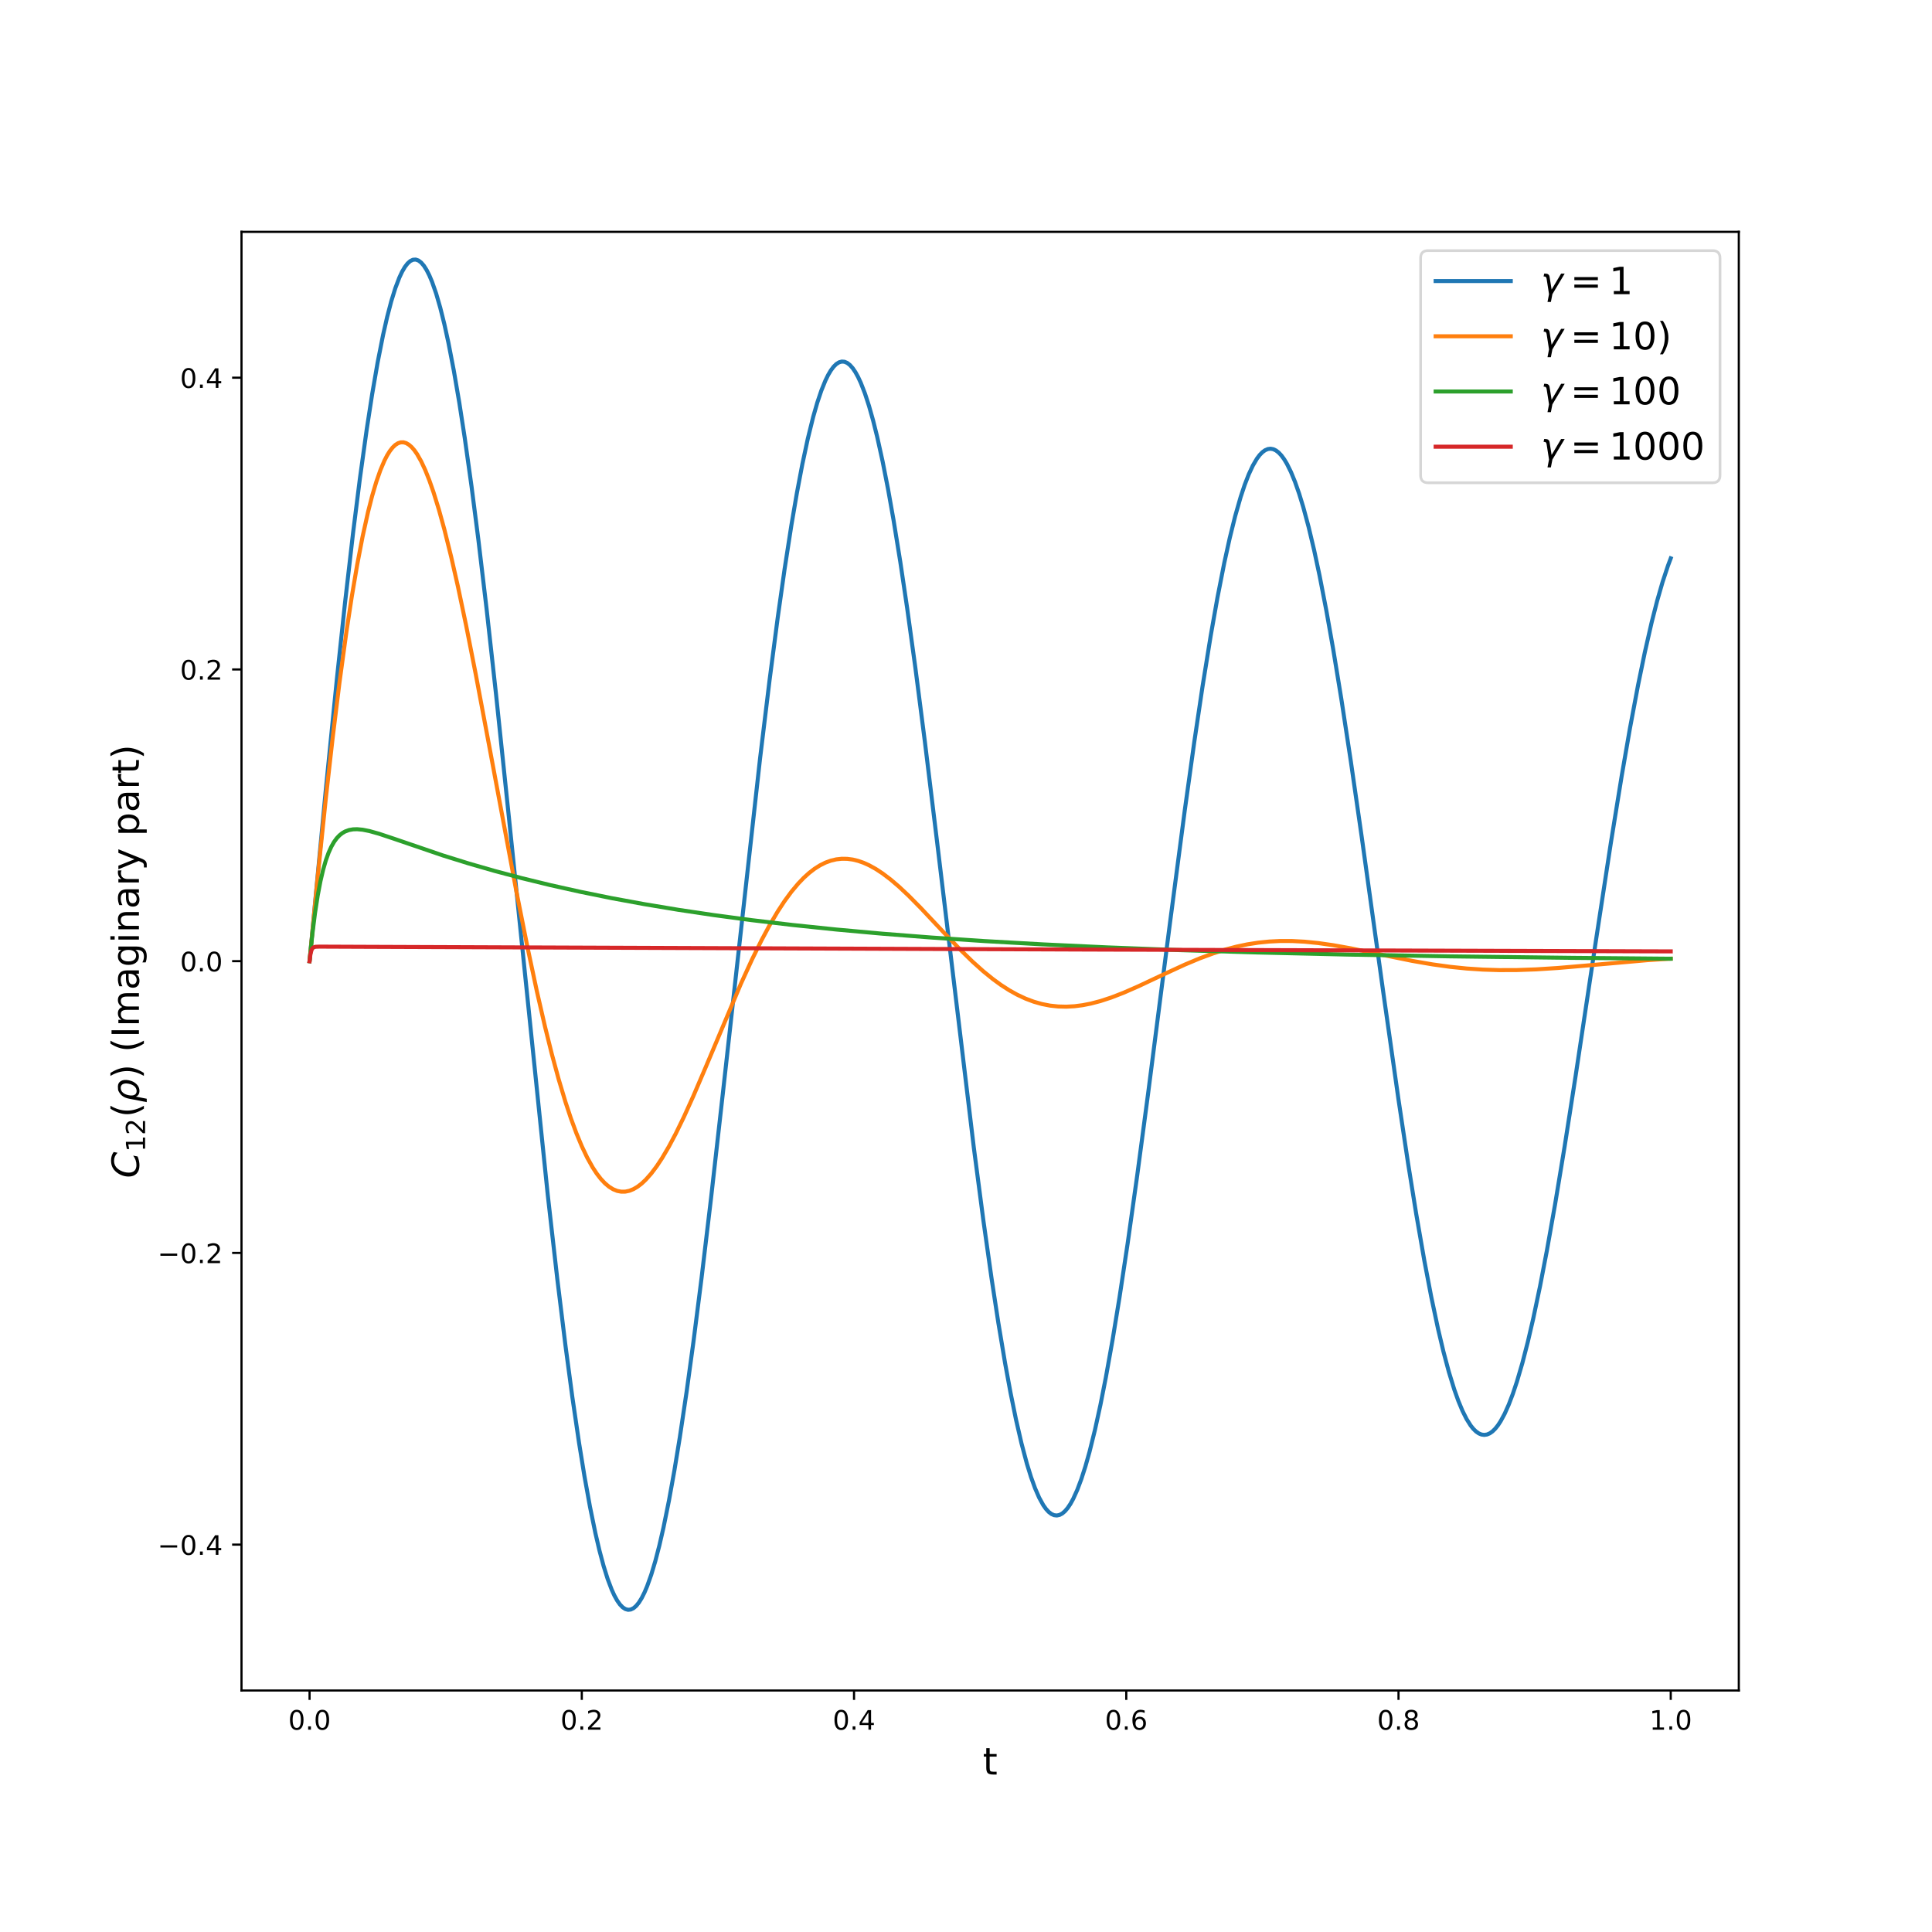 <?xml version="1.0" encoding="utf-8" standalone="no"?>
<!DOCTYPE svg PUBLIC "-//W3C//DTD SVG 1.1//EN"
  "http://www.w3.org/Graphics/SVG/1.1/DTD/svg11.dtd">
<!-- Created with matplotlib (https://matplotlib.org/) -->
<svg height="720pt" version="1.1" viewBox="0 0 720 720" width="720pt" xmlns="http://www.w3.org/2000/svg" xmlns:xlink="http://www.w3.org/1999/xlink">
 <defs>
  <style type="text/css">
*{stroke-linecap:butt;stroke-linejoin:round;}
  </style>
 </defs>
 <g id="figure_1">
  <g id="patch_1">
   <path d="M 0 720 
L 720 720 
L 720 0 
L 0 0 
z
" style="fill:#ffffff;"/>
  </g>
  <g id="axes_1">
   <g id="patch_2">
    <path d="M 90 630 
L 648 630 
L 648 86.4 
L 90 86.4 
z
" style="fill:#ffffff;"/>
   </g>
   <g id="matplotlib.axis_1">
    <g id="xtick_1">
     <g id="line2d_1">
      <defs>
       <path d="M 0 0 
L 0 3.5 
" id="mf179c9566d" style="stroke:#000000;stroke-width:0.8;"/>
      </defs>
      <g>
       <use style="stroke:#000000;stroke-width:0.8;" x="115.364" xlink:href="#mf179c9566d" y="630"/>
      </g>
     </g>
     <g id="text_1">
      <!-- 0.0 -->
      <defs>
       <path d="M 31.781 66.406 
Q 24.172 66.406 20.328 58.906 
Q 16.5 51.422 16.5 36.375 
Q 16.5 21.391 20.328 13.891 
Q 24.172 6.391 31.781 6.391 
Q 39.453 6.391 43.281 13.891 
Q 47.125 21.391 47.125 36.375 
Q 47.125 51.422 43.281 58.906 
Q 39.453 66.406 31.781 66.406 
z
M 31.781 74.219 
Q 44.047 74.219 50.516 64.516 
Q 56.984 54.828 56.984 36.375 
Q 56.984 17.969 50.516 8.266 
Q 44.047 -1.422 31.781 -1.422 
Q 19.531 -1.422 13.062 8.266 
Q 6.594 17.969 6.594 36.375 
Q 6.594 54.828 13.062 64.516 
Q 19.531 74.219 31.781 74.219 
z
" id="DejaVuSans-48"/>
       <path d="M 10.688 12.406 
L 21 12.406 
L 21 0 
L 10.688 0 
z
" id="DejaVuSans-46"/>
      </defs>
      <g transform="translate(107.412 644.598)scale(0.1 -0.1)">
       <use xlink:href="#DejaVuSans-48"/>
       <use x="63.623" xlink:href="#DejaVuSans-46"/>
       <use x="95.41" xlink:href="#DejaVuSans-48"/>
      </g>
     </g>
    </g>
    <g id="xtick_2">
     <g id="line2d_2">
      <g>
       <use style="stroke:#000000;stroke-width:0.8;" x="216.818" xlink:href="#mf179c9566d" y="630"/>
      </g>
     </g>
     <g id="text_2">
      <!-- 0.2 -->
      <defs>
       <path d="M 19.188 8.297 
L 53.609 8.297 
L 53.609 0 
L 7.328 0 
L 7.328 8.297 
Q 12.938 14.109 22.625 23.891 
Q 32.328 33.688 34.812 36.531 
Q 39.547 41.844 41.422 45.531 
Q 43.312 49.219 43.312 52.781 
Q 43.312 58.594 39.234 62.25 
Q 35.156 65.922 28.609 65.922 
Q 23.969 65.922 18.812 64.312 
Q 13.672 62.703 7.812 59.422 
L 7.812 69.391 
Q 13.766 71.781 18.938 73 
Q 24.125 74.219 28.422 74.219 
Q 39.75 74.219 46.484 68.547 
Q 53.219 62.891 53.219 53.422 
Q 53.219 48.922 51.531 44.891 
Q 49.859 40.875 45.406 35.406 
Q 44.188 33.984 37.641 27.219 
Q 31.109 20.453 19.188 8.297 
z
" id="DejaVuSans-50"/>
      </defs>
      <g transform="translate(208.867 644.598)scale(0.1 -0.1)">
       <use xlink:href="#DejaVuSans-48"/>
       <use x="63.623" xlink:href="#DejaVuSans-46"/>
       <use x="95.41" xlink:href="#DejaVuSans-50"/>
      </g>
     </g>
    </g>
    <g id="xtick_3">
     <g id="line2d_3">
      <g>
       <use style="stroke:#000000;stroke-width:0.8;" x="318.273" xlink:href="#mf179c9566d" y="630"/>
      </g>
     </g>
     <g id="text_3">
      <!-- 0.4 -->
      <defs>
       <path d="M 37.797 64.312 
L 12.891 25.391 
L 37.797 25.391 
z
M 35.203 72.906 
L 47.609 72.906 
L 47.609 25.391 
L 58.016 25.391 
L 58.016 17.188 
L 47.609 17.188 
L 47.609 0 
L 37.797 0 
L 37.797 17.188 
L 4.891 17.188 
L 4.891 26.703 
z
" id="DejaVuSans-52"/>
      </defs>
      <g transform="translate(310.321 644.598)scale(0.1 -0.1)">
       <use xlink:href="#DejaVuSans-48"/>
       <use x="63.623" xlink:href="#DejaVuSans-46"/>
       <use x="95.41" xlink:href="#DejaVuSans-52"/>
      </g>
     </g>
    </g>
    <g id="xtick_4">
     <g id="line2d_4">
      <g>
       <use style="stroke:#000000;stroke-width:0.8;" x="419.727" xlink:href="#mf179c9566d" y="630"/>
      </g>
     </g>
     <g id="text_4">
      <!-- 0.6 -->
      <defs>
       <path d="M 33.016 40.375 
Q 26.375 40.375 22.484 35.828 
Q 18.609 31.297 18.609 23.391 
Q 18.609 15.531 22.484 10.953 
Q 26.375 6.391 33.016 6.391 
Q 39.656 6.391 43.531 10.953 
Q 47.406 15.531 47.406 23.391 
Q 47.406 31.297 43.531 35.828 
Q 39.656 40.375 33.016 40.375 
z
M 52.594 71.297 
L 52.594 62.312 
Q 48.875 64.062 45.094 64.984 
Q 41.312 65.922 37.594 65.922 
Q 27.828 65.922 22.672 59.328 
Q 17.531 52.734 16.797 39.406 
Q 19.672 43.656 24.016 45.922 
Q 28.375 48.188 33.594 48.188 
Q 44.578 48.188 50.953 41.516 
Q 57.328 34.859 57.328 23.391 
Q 57.328 12.156 50.688 5.359 
Q 44.047 -1.422 33.016 -1.422 
Q 20.359 -1.422 13.672 8.266 
Q 6.984 17.969 6.984 36.375 
Q 6.984 53.656 15.188 63.938 
Q 23.391 74.219 37.203 74.219 
Q 40.922 74.219 44.703 73.484 
Q 48.484 72.75 52.594 71.297 
z
" id="DejaVuSans-54"/>
      </defs>
      <g transform="translate(411.776 644.598)scale(0.1 -0.1)">
       <use xlink:href="#DejaVuSans-48"/>
       <use x="63.623" xlink:href="#DejaVuSans-46"/>
       <use x="95.41" xlink:href="#DejaVuSans-54"/>
      </g>
     </g>
    </g>
    <g id="xtick_5">
     <g id="line2d_5">
      <g>
       <use style="stroke:#000000;stroke-width:0.8;" x="521.182" xlink:href="#mf179c9566d" y="630"/>
      </g>
     </g>
     <g id="text_5">
      <!-- 0.8 -->
      <defs>
       <path d="M 31.781 34.625 
Q 24.75 34.625 20.719 30.859 
Q 16.703 27.094 16.703 20.516 
Q 16.703 13.922 20.719 10.156 
Q 24.75 6.391 31.781 6.391 
Q 38.812 6.391 42.859 10.172 
Q 46.922 13.969 46.922 20.516 
Q 46.922 27.094 42.891 30.859 
Q 38.875 34.625 31.781 34.625 
z
M 21.922 38.812 
Q 15.578 40.375 12.031 44.719 
Q 8.5 49.078 8.5 55.328 
Q 8.5 64.062 14.719 69.141 
Q 20.953 74.219 31.781 74.219 
Q 42.672 74.219 48.875 69.141 
Q 55.078 64.062 55.078 55.328 
Q 55.078 49.078 51.531 44.719 
Q 48 40.375 41.703 38.812 
Q 48.828 37.156 52.797 32.312 
Q 56.781 27.484 56.781 20.516 
Q 56.781 9.906 50.312 4.234 
Q 43.844 -1.422 31.781 -1.422 
Q 19.734 -1.422 13.25 4.234 
Q 6.781 9.906 6.781 20.516 
Q 6.781 27.484 10.781 32.312 
Q 14.797 37.156 21.922 38.812 
z
M 18.312 54.391 
Q 18.312 48.734 21.844 45.562 
Q 25.391 42.391 31.781 42.391 
Q 38.141 42.391 41.719 45.562 
Q 45.312 48.734 45.312 54.391 
Q 45.312 60.062 41.719 63.234 
Q 38.141 66.406 31.781 66.406 
Q 25.391 66.406 21.844 63.234 
Q 18.312 60.062 18.312 54.391 
z
" id="DejaVuSans-56"/>
      </defs>
      <g transform="translate(513.23 644.598)scale(0.1 -0.1)">
       <use xlink:href="#DejaVuSans-48"/>
       <use x="63.623" xlink:href="#DejaVuSans-46"/>
       <use x="95.41" xlink:href="#DejaVuSans-56"/>
      </g>
     </g>
    </g>
    <g id="xtick_6">
     <g id="line2d_6">
      <g>
       <use style="stroke:#000000;stroke-width:0.8;" x="622.636" xlink:href="#mf179c9566d" y="630"/>
      </g>
     </g>
     <g id="text_6">
      <!-- 1.0 -->
      <defs>
       <path d="M 12.406 8.297 
L 28.516 8.297 
L 28.516 63.922 
L 10.984 60.406 
L 10.984 69.391 
L 28.422 72.906 
L 38.281 72.906 
L 38.281 8.297 
L 54.391 8.297 
L 54.391 0 
L 12.406 0 
z
" id="DejaVuSans-49"/>
      </defs>
      <g transform="translate(614.685 644.598)scale(0.1 -0.1)">
       <use xlink:href="#DejaVuSans-49"/>
       <use x="63.623" xlink:href="#DejaVuSans-46"/>
       <use x="95.41" xlink:href="#DejaVuSans-48"/>
      </g>
     </g>
    </g>
    <g id="text_7">
     <!-- t -->
     <defs>
      <path d="M 18.312 70.219 
L 18.312 54.688 
L 36.812 54.688 
L 36.812 47.703 
L 18.312 47.703 
L 18.312 18.016 
Q 18.312 11.328 20.141 9.422 
Q 21.969 7.516 27.594 7.516 
L 36.812 7.516 
L 36.812 0 
L 27.594 0 
Q 17.188 0 13.234 3.875 
Q 9.281 7.766 9.281 18.016 
L 9.281 47.703 
L 2.688 47.703 
L 2.688 54.688 
L 9.281 54.688 
L 9.281 70.219 
z
" id="DejaVuSans-116"/>
     </defs>
     <g transform="translate(366.256 661.316)scale(0.14 -0.14)">
      <use xlink:href="#DejaVuSans-116"/>
     </g>
    </g>
   </g>
   <g id="matplotlib.axis_2">
    <g id="ytick_1">
     <g id="line2d_7">
      <defs>
       <path d="M 0 0 
L -3.5 0 
" id="m5b1ab76bf2" style="stroke:#000000;stroke-width:0.8;"/>
      </defs>
      <g>
       <use style="stroke:#000000;stroke-width:0.8;" x="90" xlink:href="#m5b1ab76bf2" y="575.64"/>
      </g>
     </g>
     <g id="text_8">
      <!-- −0.4 -->
      <defs>
       <path d="M 10.594 35.5 
L 73.188 35.5 
L 73.188 27.203 
L 10.594 27.203 
z
" id="DejaVuSans-8722"/>
      </defs>
      <g transform="translate(58.717 579.439)scale(0.1 -0.1)">
       <use xlink:href="#DejaVuSans-8722"/>
       <use x="83.789" xlink:href="#DejaVuSans-48"/>
       <use x="147.412" xlink:href="#DejaVuSans-46"/>
       <use x="179.199" xlink:href="#DejaVuSans-52"/>
      </g>
     </g>
    </g>
    <g id="ytick_2">
     <g id="line2d_8">
      <g>
       <use style="stroke:#000000;stroke-width:0.8;" x="90" xlink:href="#m5b1ab76bf2" y="466.92"/>
      </g>
     </g>
     <g id="text_9">
      <!-- −0.2 -->
      <g transform="translate(58.717 470.719)scale(0.1 -0.1)">
       <use xlink:href="#DejaVuSans-8722"/>
       <use x="83.789" xlink:href="#DejaVuSans-48"/>
       <use x="147.412" xlink:href="#DejaVuSans-46"/>
       <use x="179.199" xlink:href="#DejaVuSans-50"/>
      </g>
     </g>
    </g>
    <g id="ytick_3">
     <g id="line2d_9">
      <g>
       <use style="stroke:#000000;stroke-width:0.8;" x="90" xlink:href="#m5b1ab76bf2" y="358.2"/>
      </g>
     </g>
     <g id="text_10">
      <!-- 0.0 -->
      <g transform="translate(67.097 361.999)scale(0.1 -0.1)">
       <use xlink:href="#DejaVuSans-48"/>
       <use x="63.623" xlink:href="#DejaVuSans-46"/>
       <use x="95.41" xlink:href="#DejaVuSans-48"/>
      </g>
     </g>
    </g>
    <g id="ytick_4">
     <g id="line2d_10">
      <g>
       <use style="stroke:#000000;stroke-width:0.8;" x="90" xlink:href="#m5b1ab76bf2" y="249.48"/>
      </g>
     </g>
     <g id="text_11">
      <!-- 0.2 -->
      <g transform="translate(67.097 253.279)scale(0.1 -0.1)">
       <use xlink:href="#DejaVuSans-48"/>
       <use x="63.623" xlink:href="#DejaVuSans-46"/>
       <use x="95.41" xlink:href="#DejaVuSans-50"/>
      </g>
     </g>
    </g>
    <g id="ytick_5">
     <g id="line2d_11">
      <g>
       <use style="stroke:#000000;stroke-width:0.8;" x="90" xlink:href="#m5b1ab76bf2" y="140.76"/>
      </g>
     </g>
     <g id="text_12">
      <!-- 0.4 -->
      <g transform="translate(67.097 144.559)scale(0.1 -0.1)">
       <use xlink:href="#DejaVuSans-48"/>
       <use x="63.623" xlink:href="#DejaVuSans-46"/>
       <use x="95.41" xlink:href="#DejaVuSans-52"/>
      </g>
     </g>
    </g>
    <g id="text_13">
     <!-- $C_{12}(\rho)$ (Imaginary part) -->
     <defs>
      <path d="M 69.484 67.281 
L 67.484 56.891 
Q 62.797 61.625 57.547 63.922 
Q 52.297 66.219 46.188 66.219 
Q 37.844 66.219 31.516 62.203 
Q 25.203 58.203 20.609 50 
Q 17.672 44.734 16.125 38.844 
Q 14.594 32.953 14.594 27 
Q 14.594 17.047 19.75 11.812 
Q 24.906 6.594 34.719 6.594 
Q 41.5 6.594 47.75 8.766 
Q 54 10.938 59.906 15.281 
L 57.625 3.609 
Q 51.812 1.125 45.875 -0.141 
Q 39.938 -1.422 33.984 -1.422 
Q 19.969 -1.422 12.078 6.188 
Q 4.203 13.812 4.203 27.391 
Q 4.203 36.078 7.203 44.469 
Q 10.203 52.875 15.828 59.812 
Q 21.781 67.188 29.422 70.703 
Q 37.062 74.219 47.219 74.219 
Q 53.469 74.219 59.062 72.484 
Q 64.656 70.75 69.484 67.281 
z
" id="DejaVuSans-Oblique-67"/>
      <path d="M 31 75.875 
Q 24.469 64.656 21.281 53.656 
Q 18.109 42.672 18.109 31.391 
Q 18.109 20.125 21.312 9.062 
Q 24.516 -2 31 -13.188 
L 23.188 -13.188 
Q 15.875 -1.703 12.234 9.375 
Q 8.594 20.453 8.594 31.391 
Q 8.594 42.281 12.203 53.312 
Q 15.828 64.359 23.188 75.875 
z
" id="DejaVuSans-40"/>
      <path d="M 18.797 44.922 
Q 22.703 49.906 30.953 54.297 
Q 34.188 56 43.062 56 
Q 53.031 56 57.719 48.094 
Q 62.406 40.188 59.906 27.297 
Q 57.375 14.406 49.609 6.484 
Q 41.844 -1.422 31.891 -1.422 
Q 25.875 -1.422 22.016 0.984 
Q 18.172 3.328 16.312 8.203 
L 10.641 -20.797 
L 1.609 -20.797 
L 10.891 26.812 
Q 13.094 38.094 18.797 44.922 
z
M 50.594 27.297 
Q 52.484 37.203 49.516 42.875 
Q 46.531 48.484 39.406 48.484 
Q 32.281 48.484 27.094 42.875 
Q 21.922 37.203 20.016 27.297 
Q 18.062 17.391 21.047 11.719 
Q 24.031 6.109 31.156 6.109 
Q 38.281 6.109 43.453 11.719 
Q 48.641 17.391 50.594 27.297 
z
" id="DejaVuSans-Oblique-961"/>
      <path d="M 8.016 75.875 
L 15.828 75.875 
Q 23.141 64.359 26.781 53.312 
Q 30.422 42.281 30.422 31.391 
Q 30.422 20.453 26.781 9.375 
Q 23.141 -1.703 15.828 -13.188 
L 8.016 -13.188 
Q 14.5 -2 17.703 9.062 
Q 20.906 20.125 20.906 31.391 
Q 20.906 42.672 17.703 53.656 
Q 14.5 64.656 8.016 75.875 
z
" id="DejaVuSans-41"/>
      <path id="DejaVuSans-32"/>
      <path d="M 9.812 72.906 
L 19.672 72.906 
L 19.672 0 
L 9.812 0 
z
" id="DejaVuSans-73"/>
      <path d="M 52 44.188 
Q 55.375 50.25 60.062 53.125 
Q 64.75 56 71.094 56 
Q 79.641 56 84.281 50.016 
Q 88.922 44.047 88.922 33.016 
L 88.922 0 
L 79.891 0 
L 79.891 32.719 
Q 79.891 40.578 77.094 44.375 
Q 74.312 48.188 68.609 48.188 
Q 61.625 48.188 57.562 43.547 
Q 53.516 38.922 53.516 30.906 
L 53.516 0 
L 44.484 0 
L 44.484 32.719 
Q 44.484 40.625 41.703 44.406 
Q 38.922 48.188 33.109 48.188 
Q 26.219 48.188 22.156 43.531 
Q 18.109 38.875 18.109 30.906 
L 18.109 0 
L 9.078 0 
L 9.078 54.688 
L 18.109 54.688 
L 18.109 46.188 
Q 21.188 51.219 25.484 53.609 
Q 29.781 56 35.688 56 
Q 41.656 56 45.828 52.969 
Q 50 49.953 52 44.188 
z
" id="DejaVuSans-109"/>
      <path d="M 34.281 27.484 
Q 23.391 27.484 19.188 25 
Q 14.984 22.516 14.984 16.5 
Q 14.984 11.719 18.141 8.906 
Q 21.297 6.109 26.703 6.109 
Q 34.188 6.109 38.703 11.406 
Q 43.219 16.703 43.219 25.484 
L 43.219 27.484 
z
M 52.203 31.203 
L 52.203 0 
L 43.219 0 
L 43.219 8.297 
Q 40.141 3.328 35.547 0.953 
Q 30.953 -1.422 24.312 -1.422 
Q 15.922 -1.422 10.953 3.297 
Q 6 8.016 6 15.922 
Q 6 25.141 12.172 29.828 
Q 18.359 34.516 30.609 34.516 
L 43.219 34.516 
L 43.219 35.406 
Q 43.219 41.609 39.141 45 
Q 35.062 48.391 27.688 48.391 
Q 23 48.391 18.547 47.266 
Q 14.109 46.141 10.016 43.891 
L 10.016 52.203 
Q 14.938 54.109 19.578 55.047 
Q 24.219 56 28.609 56 
Q 40.484 56 46.344 49.844 
Q 52.203 43.703 52.203 31.203 
z
" id="DejaVuSans-97"/>
      <path d="M 45.406 27.984 
Q 45.406 37.75 41.375 43.109 
Q 37.359 48.484 30.078 48.484 
Q 22.859 48.484 18.828 43.109 
Q 14.797 37.75 14.797 27.984 
Q 14.797 18.266 18.828 12.891 
Q 22.859 7.516 30.078 7.516 
Q 37.359 7.516 41.375 12.891 
Q 45.406 18.266 45.406 27.984 
z
M 54.391 6.781 
Q 54.391 -7.172 48.188 -13.984 
Q 42 -20.797 29.203 -20.797 
Q 24.469 -20.797 20.266 -20.094 
Q 16.062 -19.391 12.109 -17.922 
L 12.109 -9.188 
Q 16.062 -11.328 19.922 -12.344 
Q 23.781 -13.375 27.781 -13.375 
Q 36.625 -13.375 41.016 -8.766 
Q 45.406 -4.156 45.406 5.172 
L 45.406 9.625 
Q 42.625 4.781 38.281 2.391 
Q 33.938 0 27.875 0 
Q 17.828 0 11.672 7.656 
Q 5.516 15.328 5.516 27.984 
Q 5.516 40.672 11.672 48.328 
Q 17.828 56 27.875 56 
Q 33.938 56 38.281 53.609 
Q 42.625 51.219 45.406 46.391 
L 45.406 54.688 
L 54.391 54.688 
z
" id="DejaVuSans-103"/>
      <path d="M 9.422 54.688 
L 18.406 54.688 
L 18.406 0 
L 9.422 0 
z
M 9.422 75.984 
L 18.406 75.984 
L 18.406 64.594 
L 9.422 64.594 
z
" id="DejaVuSans-105"/>
      <path d="M 54.891 33.016 
L 54.891 0 
L 45.906 0 
L 45.906 32.719 
Q 45.906 40.484 42.875 44.328 
Q 39.844 48.188 33.797 48.188 
Q 26.516 48.188 22.312 43.547 
Q 18.109 38.922 18.109 30.906 
L 18.109 0 
L 9.078 0 
L 9.078 54.688 
L 18.109 54.688 
L 18.109 46.188 
Q 21.344 51.125 25.703 53.562 
Q 30.078 56 35.797 56 
Q 45.219 56 50.047 50.172 
Q 54.891 44.344 54.891 33.016 
z
" id="DejaVuSans-110"/>
      <path d="M 41.109 46.297 
Q 39.594 47.172 37.812 47.578 
Q 36.031 48 33.891 48 
Q 26.266 48 22.188 43.047 
Q 18.109 38.094 18.109 28.812 
L 18.109 0 
L 9.078 0 
L 9.078 54.688 
L 18.109 54.688 
L 18.109 46.188 
Q 20.953 51.172 25.484 53.578 
Q 30.031 56 36.531 56 
Q 37.453 56 38.578 55.875 
Q 39.703 55.766 41.062 55.516 
z
" id="DejaVuSans-114"/>
      <path d="M 32.172 -5.078 
Q 28.375 -14.844 24.75 -17.812 
Q 21.141 -20.797 15.094 -20.797 
L 7.906 -20.797 
L 7.906 -13.281 
L 13.188 -13.281 
Q 16.891 -13.281 18.938 -11.516 
Q 21 -9.766 23.484 -3.219 
L 25.094 0.875 
L 2.984 54.688 
L 12.5 54.688 
L 29.594 11.922 
L 46.688 54.688 
L 56.203 54.688 
z
" id="DejaVuSans-121"/>
      <path d="M 18.109 8.203 
L 18.109 -20.797 
L 9.078 -20.797 
L 9.078 54.688 
L 18.109 54.688 
L 18.109 46.391 
Q 20.953 51.266 25.266 53.625 
Q 29.594 56 35.594 56 
Q 45.562 56 51.781 48.094 
Q 58.016 40.188 58.016 27.297 
Q 58.016 14.406 51.781 6.484 
Q 45.562 -1.422 35.594 -1.422 
Q 29.594 -1.422 25.266 0.953 
Q 20.953 3.328 18.109 8.203 
z
M 48.688 27.297 
Q 48.688 37.203 44.609 42.844 
Q 40.531 48.484 33.406 48.484 
Q 26.266 48.484 22.188 42.844 
Q 18.109 37.203 18.109 27.297 
Q 18.109 17.391 22.188 11.75 
Q 26.266 6.109 33.406 6.109 
Q 40.531 6.109 44.609 11.75 
Q 48.688 17.391 48.688 27.297 
z
" id="DejaVuSans-112"/>
     </defs>
     <g transform="translate(51.777 439.05)rotate(-90)scale(0.14 -0.14)">
      <use transform="translate(0 0.016)" xlink:href="#DejaVuSans-Oblique-67"/>
      <use transform="translate(69.824 -16.391)scale(0.7)" xlink:href="#DejaVuSans-49"/>
      <use transform="translate(114.36 -16.391)scale(0.7)" xlink:href="#DejaVuSans-50"/>
      <use transform="translate(161.631 0.016)" xlink:href="#DejaVuSans-40"/>
      <use transform="translate(200.645 0.016)" xlink:href="#DejaVuSans-Oblique-961"/>
      <use transform="translate(264.121 0.016)" xlink:href="#DejaVuSans-41"/>
      <use transform="translate(303.135 0.016)" xlink:href="#DejaVuSans-32"/>
      <use transform="translate(334.922 0.016)" xlink:href="#DejaVuSans-40"/>
      <use transform="translate(373.936 0.016)" xlink:href="#DejaVuSans-73"/>
      <use transform="translate(403.381 0.016)" xlink:href="#DejaVuSans-109"/>
      <use transform="translate(500.793 0.016)" xlink:href="#DejaVuSans-97"/>
      <use transform="translate(562.072 0.016)" xlink:href="#DejaVuSans-103"/>
      <use transform="translate(625.549 0.016)" xlink:href="#DejaVuSans-105"/>
      <use transform="translate(653.332 0.016)" xlink:href="#DejaVuSans-110"/>
      <use transform="translate(716.711 0.016)" xlink:href="#DejaVuSans-97"/>
      <use transform="translate(777.99 0.016)" xlink:href="#DejaVuSans-114"/>
      <use transform="translate(819.104 0.016)" xlink:href="#DejaVuSans-121"/>
      <use transform="translate(878.283 0.016)" xlink:href="#DejaVuSans-32"/>
      <use transform="translate(910.07 0.016)" xlink:href="#DejaVuSans-112"/>
      <use transform="translate(973.547 0.016)" xlink:href="#DejaVuSans-97"/>
      <use transform="translate(1034.826 0.016)" xlink:href="#DejaVuSans-114"/>
      <use transform="translate(1075.939 0.016)" xlink:href="#DejaVuSans-116"/>
      <use transform="translate(1115.148 0.016)" xlink:href="#DejaVuSans-41"/>
     </g>
    </g>
   </g>
   <g id="line2d_12">
    <path clip-path="url(#pd7a4eb568a)" d="M 115.364 358.2 
L 121.451 293.979 
L 125.509 253.407 
L 128.553 224.888 
L 131.596 198.452 
L 134.133 178.277 
L 136.669 159.997 
L 138.698 146.853 
L 140.727 135.11 
L 142.756 124.839 
L 144.278 118.137 
L 145.8 112.318 
L 147.322 107.4 
L 148.844 103.398 
L 149.858 101.244 
L 150.873 99.506 
L 151.887 98.184 
L 152.902 97.281 
L 153.916 96.797 
L 154.931 96.731 
L 155.945 97.083 
L 156.96 97.852 
L 157.975 99.036 
L 158.989 100.631 
L 160.004 102.635 
L 161.018 105.043 
L 162.54 109.403 
L 164.062 114.645 
L 165.584 120.745 
L 167.105 127.681 
L 169.135 138.18 
L 171.164 150.041 
L 173.193 163.184 
L 175.729 181.279 
L 178.265 201.047 
L 181.309 226.686 
L 184.86 258.76 
L 189.425 302.426 
L 204.136 445.327 
L 207.687 476.615 
L 210.731 501.444 
L 213.267 520.465 
L 215.804 537.774 
L 217.833 550.278 
L 219.862 561.506 
L 221.891 571.391 
L 223.413 577.888 
L 224.935 583.577 
L 226.456 588.439 
L 227.978 592.458 
L 228.993 594.664 
L 230.007 596.488 
L 231.022 597.927 
L 232.036 598.981 
L 233.051 599.647 
L 234.065 599.926 
L 235.08 599.819 
L 236.095 599.325 
L 237.109 598.447 
L 238.124 597.187 
L 239.138 595.547 
L 240.153 593.531 
L 241.167 591.143 
L 242.689 586.874 
L 244.211 581.796 
L 245.733 575.93 
L 247.255 569.298 
L 249.284 559.312 
L 251.313 548.082 
L 253.342 535.685 
L 255.878 518.675 
L 258.415 500.151 
L 261.458 476.194 
L 265.009 446.312 
L 269.575 405.762 
L 283.271 282.502 
L 286.822 253.252 
L 289.865 229.951 
L 292.402 212.032 
L 294.938 195.66 
L 296.967 183.78 
L 298.996 173.061 
L 301.025 163.567 
L 303.055 155.353 
L 304.576 150.062 
L 306.098 145.535 
L 307.62 141.785 
L 308.635 139.723 
L 309.649 138.014 
L 310.664 136.661 
L 311.678 135.664 
L 312.693 135.025 
L 313.707 134.744 
L 314.722 134.82 
L 315.736 135.254 
L 316.751 136.043 
L 317.765 137.185 
L 318.78 138.678 
L 319.795 140.519 
L 320.809 142.705 
L 322.331 146.619 
L 323.853 151.282 
L 325.375 156.674 
L 326.896 162.774 
L 328.925 171.968 
L 330.955 182.313 
L 332.984 193.74 
L 335.52 209.427 
L 338.056 226.518 
L 341.1 248.63 
L 344.651 276.223 
L 349.216 313.685 
L 362.913 427.665 
L 366.464 454.739 
L 369.507 476.315 
L 372.044 492.914 
L 374.58 508.088 
L 376.609 519.104 
L 378.638 529.049 
L 380.667 537.863 
L 382.696 545.495 
L 384.218 550.416 
L 385.74 554.632 
L 387.262 558.129 
L 388.784 560.898 
L 389.798 562.335 
L 390.813 563.442 
L 391.827 564.22 
L 392.842 564.666 
L 393.856 564.782 
L 394.871 564.568 
L 395.885 564.024 
L 396.9 563.152 
L 397.915 561.954 
L 398.929 560.433 
L 399.944 558.592 
L 401.465 555.238 
L 402.987 551.186 
L 404.509 546.453 
L 406.031 541.057 
L 408.06 532.87 
L 410.089 523.6 
L 412.118 513.312 
L 414.655 499.125 
L 417.191 483.605 
L 420.235 463.448 
L 423.785 438.198 
L 427.844 407.677 
L 435.96 344.399 
L 441.54 301.903 
L 445.091 276.386 
L 448.135 255.907 
L 451.178 237.018 
L 453.715 222.681 
L 456.251 209.766 
L 458.28 200.54 
L 460.309 192.358 
L 462.338 185.267 
L 463.86 180.689 
L 465.382 176.764 
L 466.904 173.502 
L 468.425 170.913 
L 469.44 169.566 
L 470.455 168.522 
L 471.469 167.784 
L 472.484 167.351 
L 473.498 167.224 
L 474.513 167.403 
L 475.527 167.886 
L 476.542 168.673 
L 477.556 169.761 
L 478.571 171.148 
L 479.585 172.831 
L 481.107 175.903 
L 482.629 179.622 
L 484.151 183.971 
L 485.673 188.933 
L 487.702 196.468 
L 489.731 205.006 
L 491.76 214.488 
L 494.296 227.569 
L 496.833 241.887 
L 499.876 260.49 
L 503.427 283.804 
L 507.485 311.998 
L 515.602 370.488 
L 521.182 409.797 
L 524.733 433.412 
L 527.776 452.372 
L 530.82 469.868 
L 533.356 483.154 
L 535.893 495.129 
L 537.922 503.688 
L 539.951 511.284 
L 541.98 517.872 
L 543.502 522.129 
L 545.024 525.784 
L 546.545 528.826 
L 548.067 531.246 
L 549.082 532.51 
L 550.096 533.493 
L 551.111 534.194 
L 552.125 534.612 
L 553.14 534.747 
L 554.155 534.6 
L 555.169 534.171 
L 556.184 533.462 
L 557.198 532.474 
L 558.213 531.21 
L 559.227 529.672 
L 560.749 526.857 
L 562.271 523.445 
L 563.793 519.449 
L 565.315 514.886 
L 567.344 507.951 
L 569.373 500.087 
L 571.402 491.349 
L 573.938 479.287 
L 576.475 466.079 
L 579.518 448.909 
L 583.069 427.383 
L 587.127 401.34 
L 594.736 350.653 
L 600.316 314.135 
L 604.375 289.06 
L 607.418 271.506 
L 610.462 255.301 
L 612.998 242.989 
L 615.535 231.886 
L 617.564 223.946 
L 619.593 216.895 
L 621.622 210.773 
L 622.636 208.073 
L 622.636 208.073 
" style="fill:none;stroke:#1f77b4;stroke-linecap:square;stroke-width:1.5;"/>
   </g>
   <g id="line2d_13">
    <path clip-path="url(#pd7a4eb568a)" d="M 115.364 358.2 
L 118.407 326.619 
L 121.451 297.318 
L 123.987 274.843 
L 126.524 254.277 
L 129.06 235.726 
L 131.089 222.394 
L 133.118 210.435 
L 135.147 199.872 
L 137.176 190.716 
L 138.698 184.774 
L 140.22 179.623 
L 141.742 175.257 
L 143.264 171.668 
L 144.278 169.703 
L 145.293 168.075 
L 146.307 166.781 
L 147.322 165.815 
L 148.336 165.173 
L 149.351 164.85 
L 150.365 164.839 
L 151.38 165.135 
L 152.395 165.731 
L 153.409 166.62 
L 154.424 167.794 
L 155.438 169.247 
L 156.96 171.932 
L 158.482 175.197 
L 160.004 179.014 
L 161.525 183.354 
L 163.555 189.9 
L 165.584 197.245 
L 168.12 207.431 
L 170.656 218.589 
L 173.7 233.043 
L 177.251 251.032 
L 182.324 278.032 
L 192.469 332.36 
L 196.527 352.752 
L 200.078 369.432 
L 203.122 382.67 
L 205.658 392.857 
L 208.195 402.209 
L 210.731 410.676 
L 212.76 416.786 
L 214.789 422.289 
L 216.818 427.174 
L 218.847 431.435 
L 220.876 435.07 
L 222.398 437.386 
L 223.92 439.353 
L 225.442 440.974 
L 226.964 442.253 
L 228.485 443.197 
L 230.007 443.812 
L 231.529 444.104 
L 233.051 444.084 
L 234.573 443.76 
L 236.095 443.142 
L 237.616 442.241 
L 239.138 441.069 
L 240.66 439.637 
L 242.689 437.347 
L 244.718 434.651 
L 246.747 431.582 
L 249.284 427.271 
L 251.82 422.497 
L 254.864 416.254 
L 258.415 408.415 
L 262.98 397.746 
L 276.169 366.485 
L 280.227 357.624 
L 283.778 350.437 
L 286.822 344.776 
L 289.865 339.632 
L 292.402 335.771 
L 294.938 332.317 
L 297.475 329.284 
L 299.504 327.166 
L 301.533 325.326 
L 303.562 323.765 
L 305.591 322.48 
L 307.62 321.47 
L 309.649 320.73 
L 311.678 320.254 
L 313.707 320.034 
L 315.736 320.062 
L 317.765 320.328 
L 319.795 320.822 
L 321.824 321.53 
L 323.853 322.441 
L 326.389 323.842 
L 328.925 325.51 
L 331.969 327.822 
L 335.013 330.424 
L 338.564 333.754 
L 343.129 338.372 
L 351.245 347.005 
L 357.84 353.89 
L 362.405 358.346 
L 366.464 361.984 
L 370.015 364.863 
L 373.058 367.078 
L 376.102 369.039 
L 379.145 370.734 
L 382.189 372.156 
L 385.233 373.301 
L 388.276 374.168 
L 391.32 374.761 
L 394.364 375.089 
L 397.407 375.162 
L 400.451 374.994 
L 403.495 374.601 
L 406.538 374.002 
L 410.089 373.07 
L 414.147 371.74 
L 418.713 369.972 
L 424.293 367.531 
L 433.424 363.23 
L 441.54 359.49 
L 447.12 357.153 
L 452.193 355.279 
L 456.758 353.839 
L 460.816 352.775 
L 464.875 351.927 
L 468.933 351.297 
L 472.991 350.886 
L 477.049 350.685 
L 481.615 350.698 
L 486.18 350.942 
L 491.253 351.449 
L 496.833 352.246 
L 503.427 353.426 
L 513.573 355.512 
L 526.255 358.091 
L 533.864 359.402 
L 540.458 360.312 
L 546.545 360.936 
L 552.633 361.341 
L 558.72 361.531 
L 565.315 361.511 
L 572.416 361.259 
L 580.533 360.742 
L 591.693 359.785 
L 614.013 357.819 
L 622.636 357.268 
L 622.636 357.268 
" style="fill:none;stroke:#ff7f0e;stroke-linecap:square;stroke-width:1.5;"/>
   </g>
   <g id="line2d_14">
    <path clip-path="url(#pd7a4eb568a)" d="M 115.364 358.2 
L 116.378 348.349 
L 117.393 340.298 
L 118.407 333.732 
L 119.422 328.392 
L 120.436 324.063 
L 121.451 320.568 
L 122.465 317.761 
L 123.48 315.522 
L 124.495 313.751 
L 125.509 312.365 
L 126.524 311.297 
L 127.538 310.49 
L 128.553 309.899 
L 130.075 309.334 
L 131.596 309.068 
L 133.118 309.023 
L 135.147 309.212 
L 137.684 309.715 
L 141.235 310.709 
L 146.815 312.569 
L 165.076 318.806 
L 174.715 321.806 
L 184.353 324.581 
L 194.498 327.273 
L 205.151 329.869 
L 216.311 332.355 
L 227.978 334.721 
L 240.153 336.959 
L 252.835 339.064 
L 266.024 341.032 
L 280.227 342.926 
L 295.445 344.723 
L 311.678 346.409 
L 328.925 347.969 
L 347.187 349.396 
L 366.971 350.719 
L 388.784 351.948 
L 412.625 353.062 
L 439.004 354.064 
L 468.425 354.954 
L 501.905 355.735 
L 540.458 356.405 
L 586.113 356.967 
L 622.636 357.287 
L 622.636 357.287 
" style="fill:none;stroke:#2ca02c;stroke-linecap:square;stroke-width:1.5;"/>
   </g>
   <g id="line2d_15">
    <path clip-path="url(#pd7a4eb568a)" d="M 115.364 358.2 
L 115.719 355.464 
L 116.125 353.978 
L 116.53 353.311 
L 116.987 352.989 
L 117.646 352.83 
L 119.117 352.779 
L 137.481 352.854 
L 405.016 353.871 
L 622.636 354.554 
L 622.636 354.554 
" style="fill:none;stroke:#d62728;stroke-linecap:square;stroke-width:1.5;"/>
   </g>
   <g id="patch_3">
    <path d="M 90 630 
L 90 86.4 
" style="fill:none;stroke:#000000;stroke-linecap:square;stroke-linejoin:miter;stroke-width:0.8;"/>
   </g>
   <g id="patch_4">
    <path d="M 648 630 
L 648 86.4 
" style="fill:none;stroke:#000000;stroke-linecap:square;stroke-linejoin:miter;stroke-width:0.8;"/>
   </g>
   <g id="patch_5">
    <path d="M 90 630 
L 648 630 
" style="fill:none;stroke:#000000;stroke-linecap:square;stroke-linejoin:miter;stroke-width:0.8;"/>
   </g>
   <g id="patch_6">
    <path d="M 90 86.4 
L 648 86.4 
" style="fill:none;stroke:#000000;stroke-linecap:square;stroke-linejoin:miter;stroke-width:0.8;"/>
   </g>
   <g id="legend_1">
    <g id="patch_7">
     <path d="M 532.22 179.913 
L 638.2 179.913 
Q 641 179.913 641 177.113 
L 641 96.2 
Q 641 93.4 638.2 93.4 
L 532.22 93.4 
Q 529.42 93.4 529.42 96.2 
L 529.42 177.113 
Q 529.42 179.913 532.22 179.913 
z
" style="fill:#ffffff;opacity:0.8;stroke:#cccccc;stroke-linejoin:miter;"/>
    </g>
    <g id="line2d_16">
     <path d="M 535.02 104.738 
L 563.02 104.738 
" style="fill:none;stroke:#1f77b4;stroke-linecap:square;stroke-width:1.5;"/>
    </g>
    <g id="line2d_17"/>
    <g id="text_14">
     <!-- $\gamma=1$ -->
     <defs>
      <path d="M 23.297 46.094 
L 28.719 12.312 
L 54 54.688 
L 63.531 54.688 
L 30.812 0 
L 26.766 -20.797 
L 17.781 -20.797 
L 21.828 0 
L 15.438 40.828 
Q 14.453 46.969 9.812 46.969 
L 7.422 46.969 
L 8.891 54.688 
L 12.312 54.688 
Q 21.922 54.688 23.297 46.094 
z
" id="DejaVuSans-Oblique-947"/>
      <path d="M 10.594 45.406 
L 73.188 45.406 
L 73.188 37.203 
L 10.594 37.203 
z
M 10.594 25.484 
L 73.188 25.484 
L 73.188 17.188 
L 10.594 17.188 
z
" id="DejaVuSans-61"/>
     </defs>
     <g transform="translate(574.22 109.638)scale(0.14 -0.14)">
      <use transform="translate(0 0.094)" xlink:href="#DejaVuSans-Oblique-947"/>
      <use transform="translate(78.662 0.094)" xlink:href="#DejaVuSans-61"/>
      <use transform="translate(181.934 0.094)" xlink:href="#DejaVuSans-49"/>
     </g>
    </g>
    <g id="line2d_18">
     <path d="M 535.02 125.318 
L 563.02 125.318 
" style="fill:none;stroke:#ff7f0e;stroke-linecap:square;stroke-width:1.5;"/>
    </g>
    <g id="line2d_19"/>
    <g id="text_15">
     <!-- $\gamma=10)$ -->
     <g transform="translate(574.22 130.218)scale(0.14 -0.14)">
      <use transform="translate(0 0.125)" xlink:href="#DejaVuSans-Oblique-947"/>
      <use transform="translate(78.662 0.125)" xlink:href="#DejaVuSans-61"/>
      <use transform="translate(181.934 0.125)" xlink:href="#DejaVuSans-49"/>
      <use transform="translate(245.557 0.125)" xlink:href="#DejaVuSans-48"/>
      <use transform="translate(309.18 0.125)" xlink:href="#DejaVuSans-41"/>
     </g>
    </g>
    <g id="line2d_20">
     <path d="M 535.02 145.896 
L 563.02 145.896 
" style="fill:none;stroke:#2ca02c;stroke-linecap:square;stroke-width:1.5;"/>
    </g>
    <g id="line2d_21"/>
    <g id="text_16">
     <!-- $\gamma=100$ -->
     <g transform="translate(574.22 150.796)scale(0.14 -0.14)">
      <use transform="translate(0 0.781)" xlink:href="#DejaVuSans-Oblique-947"/>
      <use transform="translate(78.662 0.781)" xlink:href="#DejaVuSans-61"/>
      <use transform="translate(181.934 0.781)" xlink:href="#DejaVuSans-49"/>
      <use transform="translate(245.557 0.781)" xlink:href="#DejaVuSans-48"/>
      <use transform="translate(309.18 0.781)" xlink:href="#DejaVuSans-48"/>
     </g>
    </g>
    <g id="line2d_22">
     <path d="M 535.02 166.473 
L 563.02 166.473 
" style="fill:none;stroke:#d62728;stroke-linecap:square;stroke-width:1.5;"/>
    </g>
    <g id="line2d_23"/>
    <g id="text_17">
     <!-- $\gamma=1000$ -->
     <g transform="translate(574.22 171.373)scale(0.14 -0.14)">
      <use transform="translate(0 0.781)" xlink:href="#DejaVuSans-Oblique-947"/>
      <use transform="translate(78.662 0.781)" xlink:href="#DejaVuSans-61"/>
      <use transform="translate(181.934 0.781)" xlink:href="#DejaVuSans-49"/>
      <use transform="translate(245.557 0.781)" xlink:href="#DejaVuSans-48"/>
      <use transform="translate(309.18 0.781)" xlink:href="#DejaVuSans-48"/>
      <use transform="translate(372.803 0.781)" xlink:href="#DejaVuSans-48"/>
     </g>
    </g>
   </g>
  </g>
 </g>
 <defs>
  <clipPath id="pd7a4eb568a">
   <rect height="543.6" width="558" x="90" y="86.4"/>
  </clipPath>
 </defs>
</svg>
